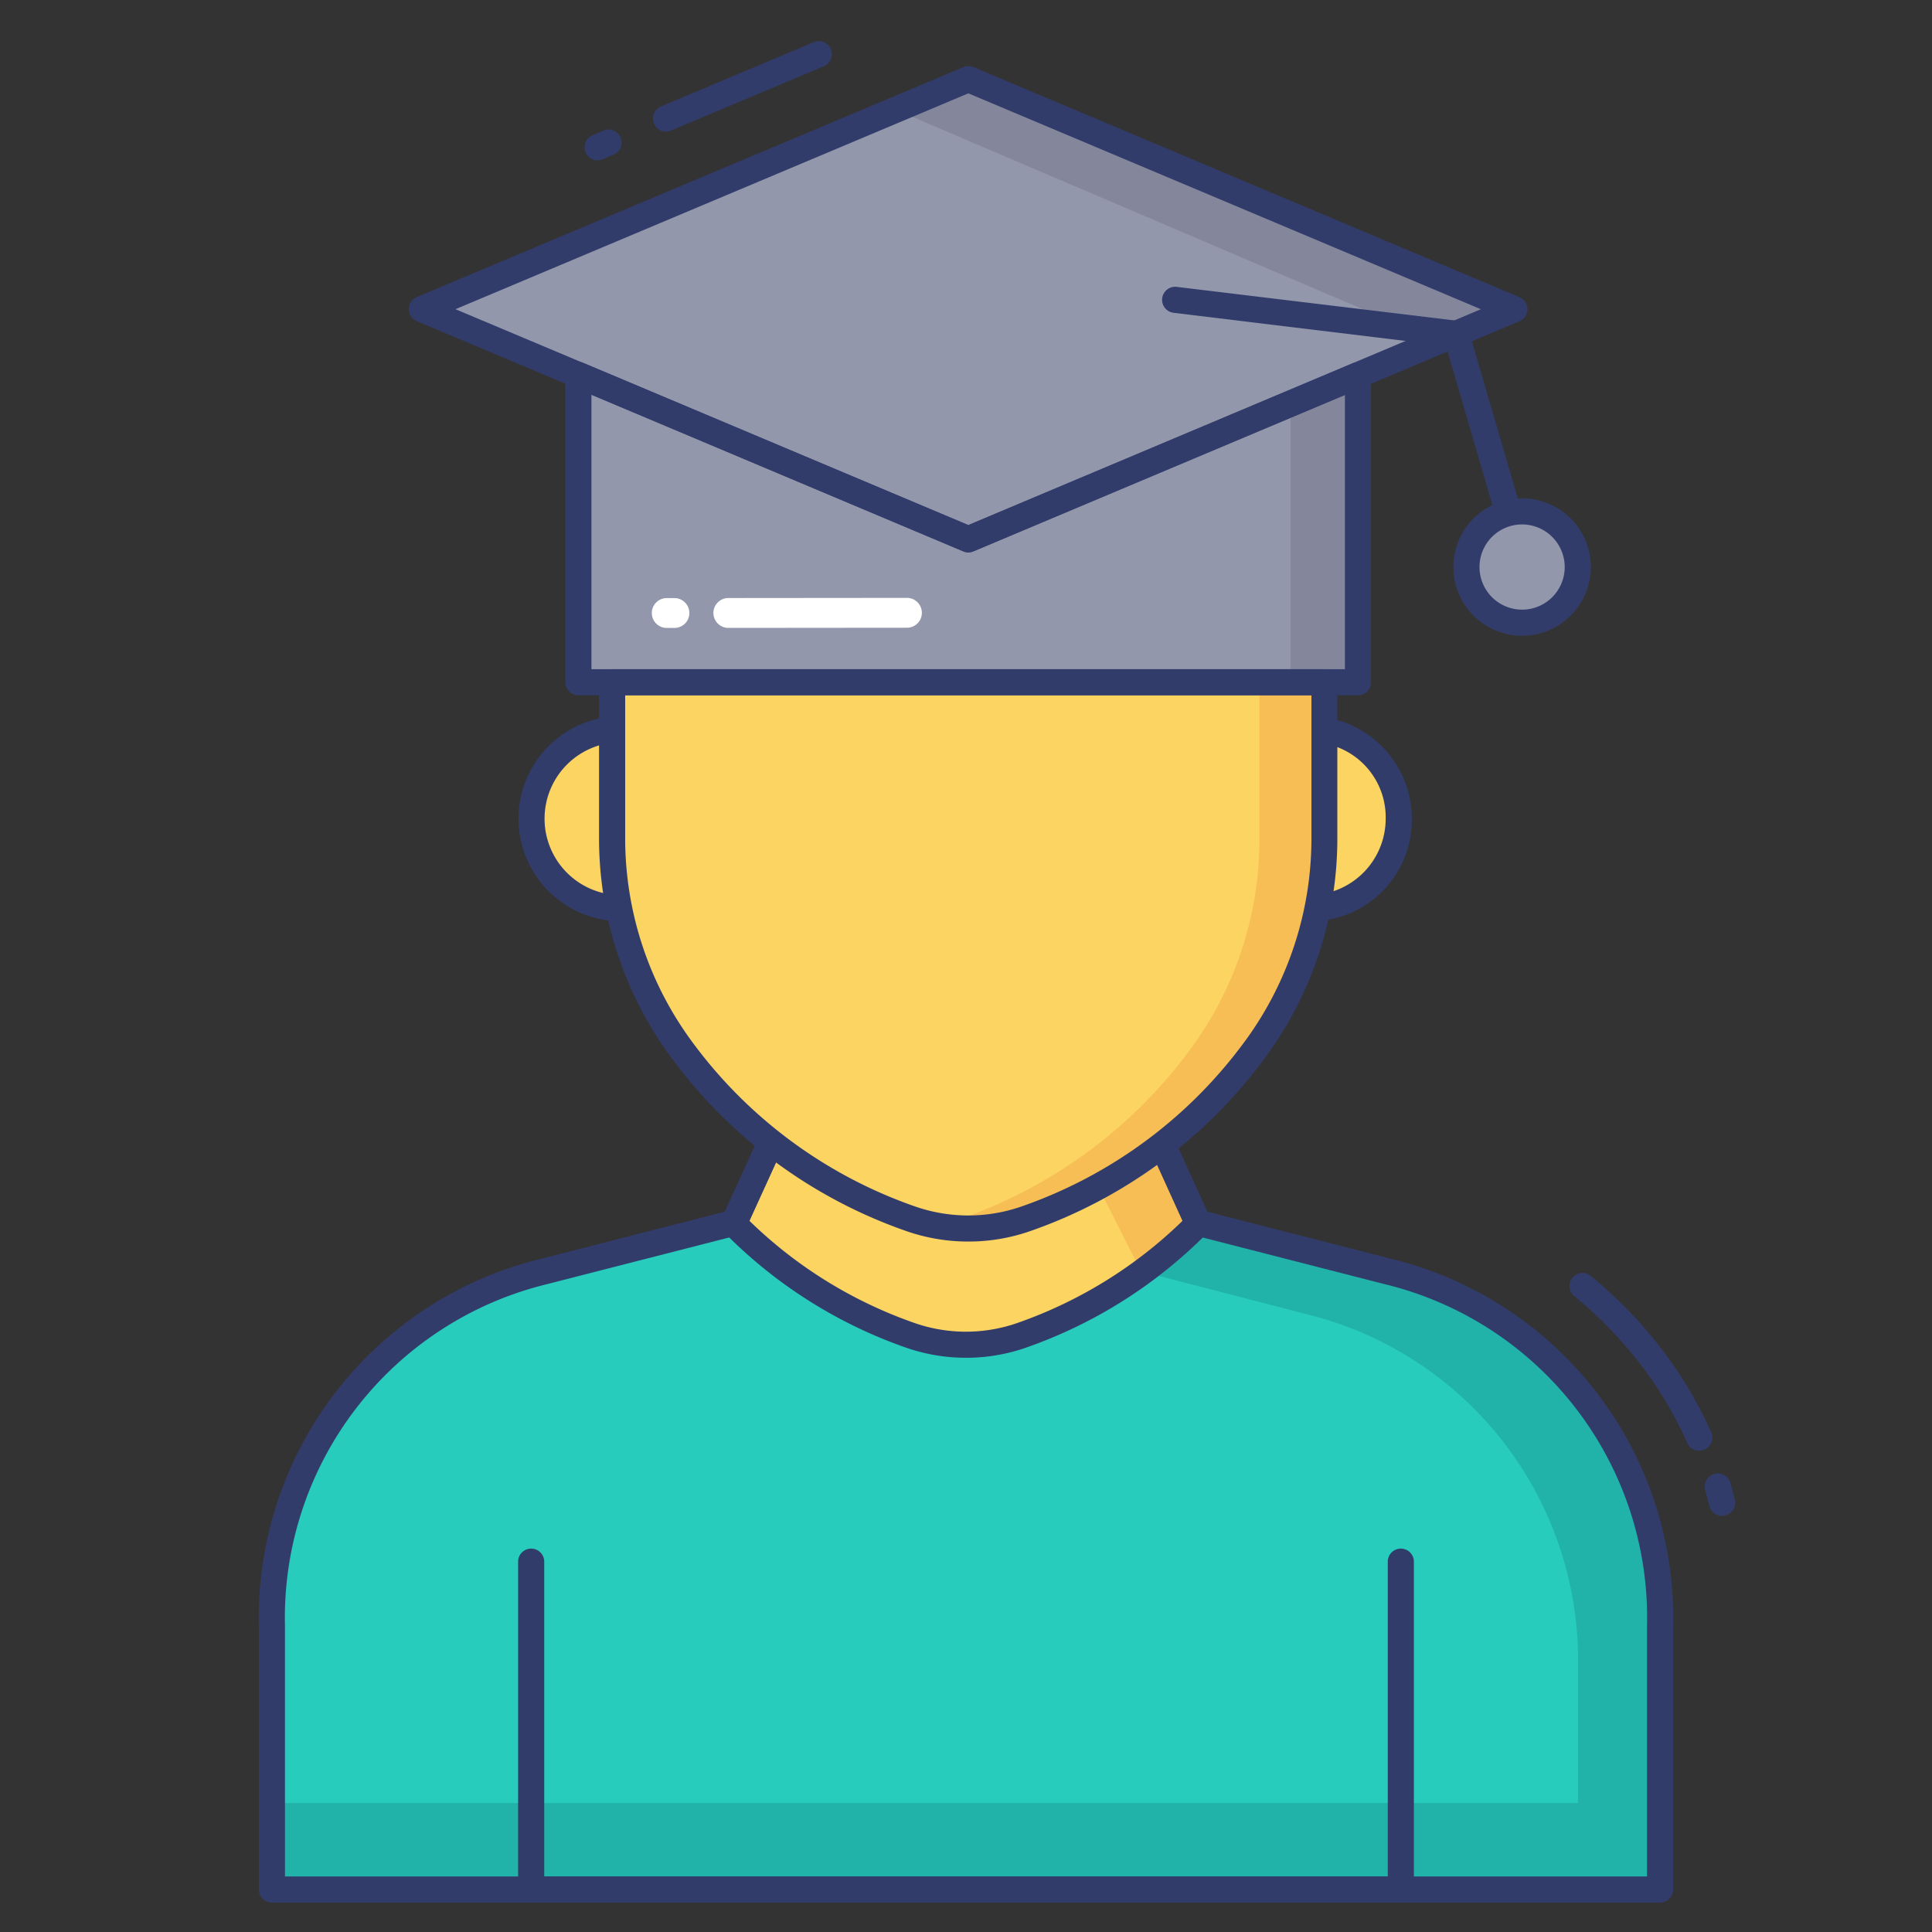 <svg id="color_line" height="512" viewBox="0 0 74 74" width="512" xmlns="http://www.w3.org/2000/svg" data-name="color line"><rect x="0" y="0" width="74" height="74" fill="#333333" stroke="none"/><path d="m43.956 42.608 1.919 4.224 7.291 1.868a13.649 13.649 0 0 1 10.419 13.587v10.088h-53.17v-10.088a13.649 13.649 0 0 1 10.419-13.587l7.291-1.868 1.919-4.224" fill="#27ccbc"/><path d="m61.26 54.34a13.961 13.961 0 0 0 -8.09-5.64l-7.29-1.87-1.92-4.22h-3.054l.458 1.446 2.336 4.636 6.32 1.638a13.65 13.65 0 0 1 10.42 13.58v5.15h-50.02v3.32h53.16v-10.09a14.009 14.009 0 0 0 -2.32-7.95z" fill="#21b3a9"/><path d="m43.956 42.608 1.919 4.224.035.015a17.557 17.557 0 0 1 -6.82 4.311 6.516 6.516 0 0 1 -4.182 0 17.557 17.557 0 0 1 -6.82-4.311l.037-.015 1.919-4.224z" fill="#fcd462"/><path d="m53.655 72.875h-33.31a.5.5 0 0 1 -.5-.5v-12.56a.5.5 0 0 1 1 0v12.06h32.31v-12.06a.5.5 0 0 1 1 0v12.56a.5.5 0 0 1 -.5.5z" fill="#323c6b"/><path d="m65.958 58.063a.5.5 0 0 1 -.482-.37l-.059-.226c-.032-.128-.065-.256-.1-.382a.5.5 0 0 1 .955-.3c.044.142.081.287.118.431l.055.211a.5.5 0 0 1 -.483.63z" fill="#323c6b"/><path d="m65.082 55.563a.5.5 0 0 1 -.457-.295 15.124 15.124 0 0 0 -1.308-2.35 16.092 16.092 0 0 0 -3.02-3.275.5.5 0 0 1 .637-.771 17.092 17.092 0 0 1 3.208 3.48 16.151 16.151 0 0 1 1.4 2.506.5.5 0 0 1 -.456.705z" fill="#323c6b"/><path d="m44.457 43.706a4.845 4.845 0 0 1 -2.451 1.633l1.694 3.351 2.175-1.858z" fill="#f7be56"/><path d="m37 52.006a7 7 0 0 1 -2.254-.373 18.15 18.15 0 0 1 -7.012-4.433.5.5 0 0 1 -.025-.676l1.365-2.993a.5.5 0 0 1 .91.415l-1.284 2.809a17.132 17.132 0 0 0 6.37 3.933 5.985 5.985 0 0 0 3.854 0 17.17 17.17 0 0 0 6.376-3.934l-1.232-2.718a.5.5 0 1 1 .911-.413l1.335 2.945a.5.5 0 0 1 .082.22.512.512 0 0 1 -.127.413 18.183 18.183 0 0 1 -7.011 4.431 6.938 6.938 0 0 1 -2.258.374z" fill="#323c6b"/><path d="m63.585 72.875h-53.17a.5.5 0 0 1 -.5-.5v-10.087a14.149 14.149 0 0 1 10.8-14.072l7.058-1.809 1.82-4.006a.5.5 0 1 1 .91.414l-1.923 4.224a.5.5 0 0 1 -.331.277l-7.291 1.869a13.149 13.149 0 0 0 -10.043 13.1v9.587h52.17v-9.584a13.15 13.15 0 0 0 -10.042-13.1l-7.292-1.869a.5.5 0 0 1 -.331-.277l-1.92-4.227a.5.5 0 1 1 .91-.414l1.82 4.006 7.059 1.809a14.149 14.149 0 0 1 10.796 14.072v10.087a.5.5 0 0 1 -.5.5z" fill="#323c6b"/><ellipse cx="23.906" cy="31.356" fill="#fcd462" rx="3.312" ry="3.427"/><path d="m23.906 35.284a3.929 3.929 0 1 1 3.812-3.927 3.875 3.875 0 0 1 -3.812 3.927zm0-6.855a2.93 2.93 0 1 0 2.812 2.928 2.875 2.875 0 0 0 -2.812-2.928z" fill="#323c6b"/><ellipse cx="50.263" cy="31.356" fill="#fcd462" rx="3.312" ry="3.427"/><path d="m50.263 35.284a3.929 3.929 0 1 1 3.812-3.927 3.875 3.875 0 0 1 -3.812 3.927zm0-6.855a2.93 2.93 0 1 0 2.812 2.928 2.875 2.875 0 0 0 -2.812-2.928z" fill="#323c6b"/><path d="m50.723 26.131v5.927a13.545 13.545 0 0 1 -2.7 8.2 18.534 18.534 0 0 1 -8.774 6.441 6.686 6.686 0 0 1 -4.334 0 18.534 18.534 0 0 1 -8.774-6.441 13.545 13.545 0 0 1 -2.7-8.2v-5.927z" fill="#fcd462"/><path d="m50.72 26.13v5.93a13.54 13.54 0 0 1 -2.69 8.19 18.5 18.5 0 0 1 -8.78 6.44 6.564 6.564 0 0 1 -3.4.25 5.968 5.968 0 0 0 .92-.25 18.451 18.451 0 0 0 8.78-6.44 13.54 13.54 0 0 0 2.69-8.19v-5.93z" fill="#f7be56"/><path d="m52.013 14.374v11.757h-29.86v-11.77l14.936 6.294z" fill="#9297ab"/><path d="m52.01 14.37v11.76h-2.58v-10.67z" fill="#84879c"/><path d="m58.008 11.844-5.995 2.53-14.924 6.281-14.936-6.294-5.996-2.517 20.932-8.812z" fill="#9297ab"/><path d="m55.457 12.917 2.553-1.077-20.92-8.81-2.79 1.17 20.787 8.877z" fill="#84879c"/><path d="m58.3 21.955a.5.5 0 0 1 -.48-.36l-2.438-8.349-10.431-1.265a.5.5 0 1 1 .12-.993l10.762 1.3a.5.5 0 0 1 .42.356l2.53 8.666a.5.5 0 0 1 -.48.64z" fill="#323c6b"/><circle cx="58.303" cy="21.719" fill="#9297ab" r="2.132"/><g fill="#323c6b"><path d="m58.3 24.351a2.632 2.632 0 1 1 2.632-2.632 2.635 2.635 0 0 1 -2.632 2.632zm0-4.264a1.632 1.632 0 1 0 1.632 1.632 1.634 1.634 0 0 0 -1.632-1.632z"/><path d="m22.89 6.142a.5.5 0 0 1 -.194-.961l.42-.181a.5.5 0 0 1 .388.922l-.42.177a.5.5 0 0 1 -.194.043z"/><path d="m25.509 5.039a.5.5 0 0 1 -.194-.961l5.853-2.463a.5.5 0 1 1 .388.922l-5.856 2.463a.5.5 0 0 1 -.191.039z"/><path d="m37.084 47.554a7.173 7.173 0 0 1 -2.33-.387 18.865 18.865 0 0 1 -9.009-6.612 14.129 14.129 0 0 1 -2.8-8.5v-5.924a.5.5 0 0 1 .5-.5h27.278a.5.5 0 0 1 .5.5v5.927a14.125 14.125 0 0 1 -2.8 8.5 18.86 18.86 0 0 1 -9.009 6.612 7.17 7.17 0 0 1 -2.33.384zm-13.138-20.923v5.427a13.124 13.124 0 0 0 2.6 7.894 17.886 17.886 0 0 0 8.538 6.27 6.2 6.2 0 0 0 4.009 0 17.882 17.882 0 0 0 8.538-6.27 13.121 13.121 0 0 0 2.6-7.894v-5.427z"/><path d="m52.013 26.631h-29.86a.5.5 0 0 1 -.5-.5v-11.77a.5.5 0 0 1 .694-.461l14.742 6.212 14.73-6.2a.5.5 0 0 1 .694.461v11.758a.5.5 0 0 1 -.5.5zm-29.36-1h28.86v-10.5l-14.23 5.989a.5.5 0 0 1 -.388 0l-14.242-6z"/><path d="m37.089 21.155a.508.508 0 0 1 -.194-.039l-20.931-8.816a.5.5 0 0 1 0-.922l20.936-8.807a.5.5 0 0 1 .388 0l20.912 8.812a.5.5 0 0 1 0 .921l-20.917 8.812a.5.5 0 0 1 -.194.039zm-19.642-9.312 19.642 8.269 19.632-8.268-19.632-8.269z"/></g><path d="m34.744 22.9a.572.572 0 0 1 -.013 1.144l-6.84.006a.572.572 0 1 1 .012-1.144l6.84-.006z" fill="#fff"/><path d="m25.836 22.908a.572.572 0 0 1 -.009 1.144h-.289a.572.572 0 1 1 0-1.144h.293z" fill="#fff"/></svg>